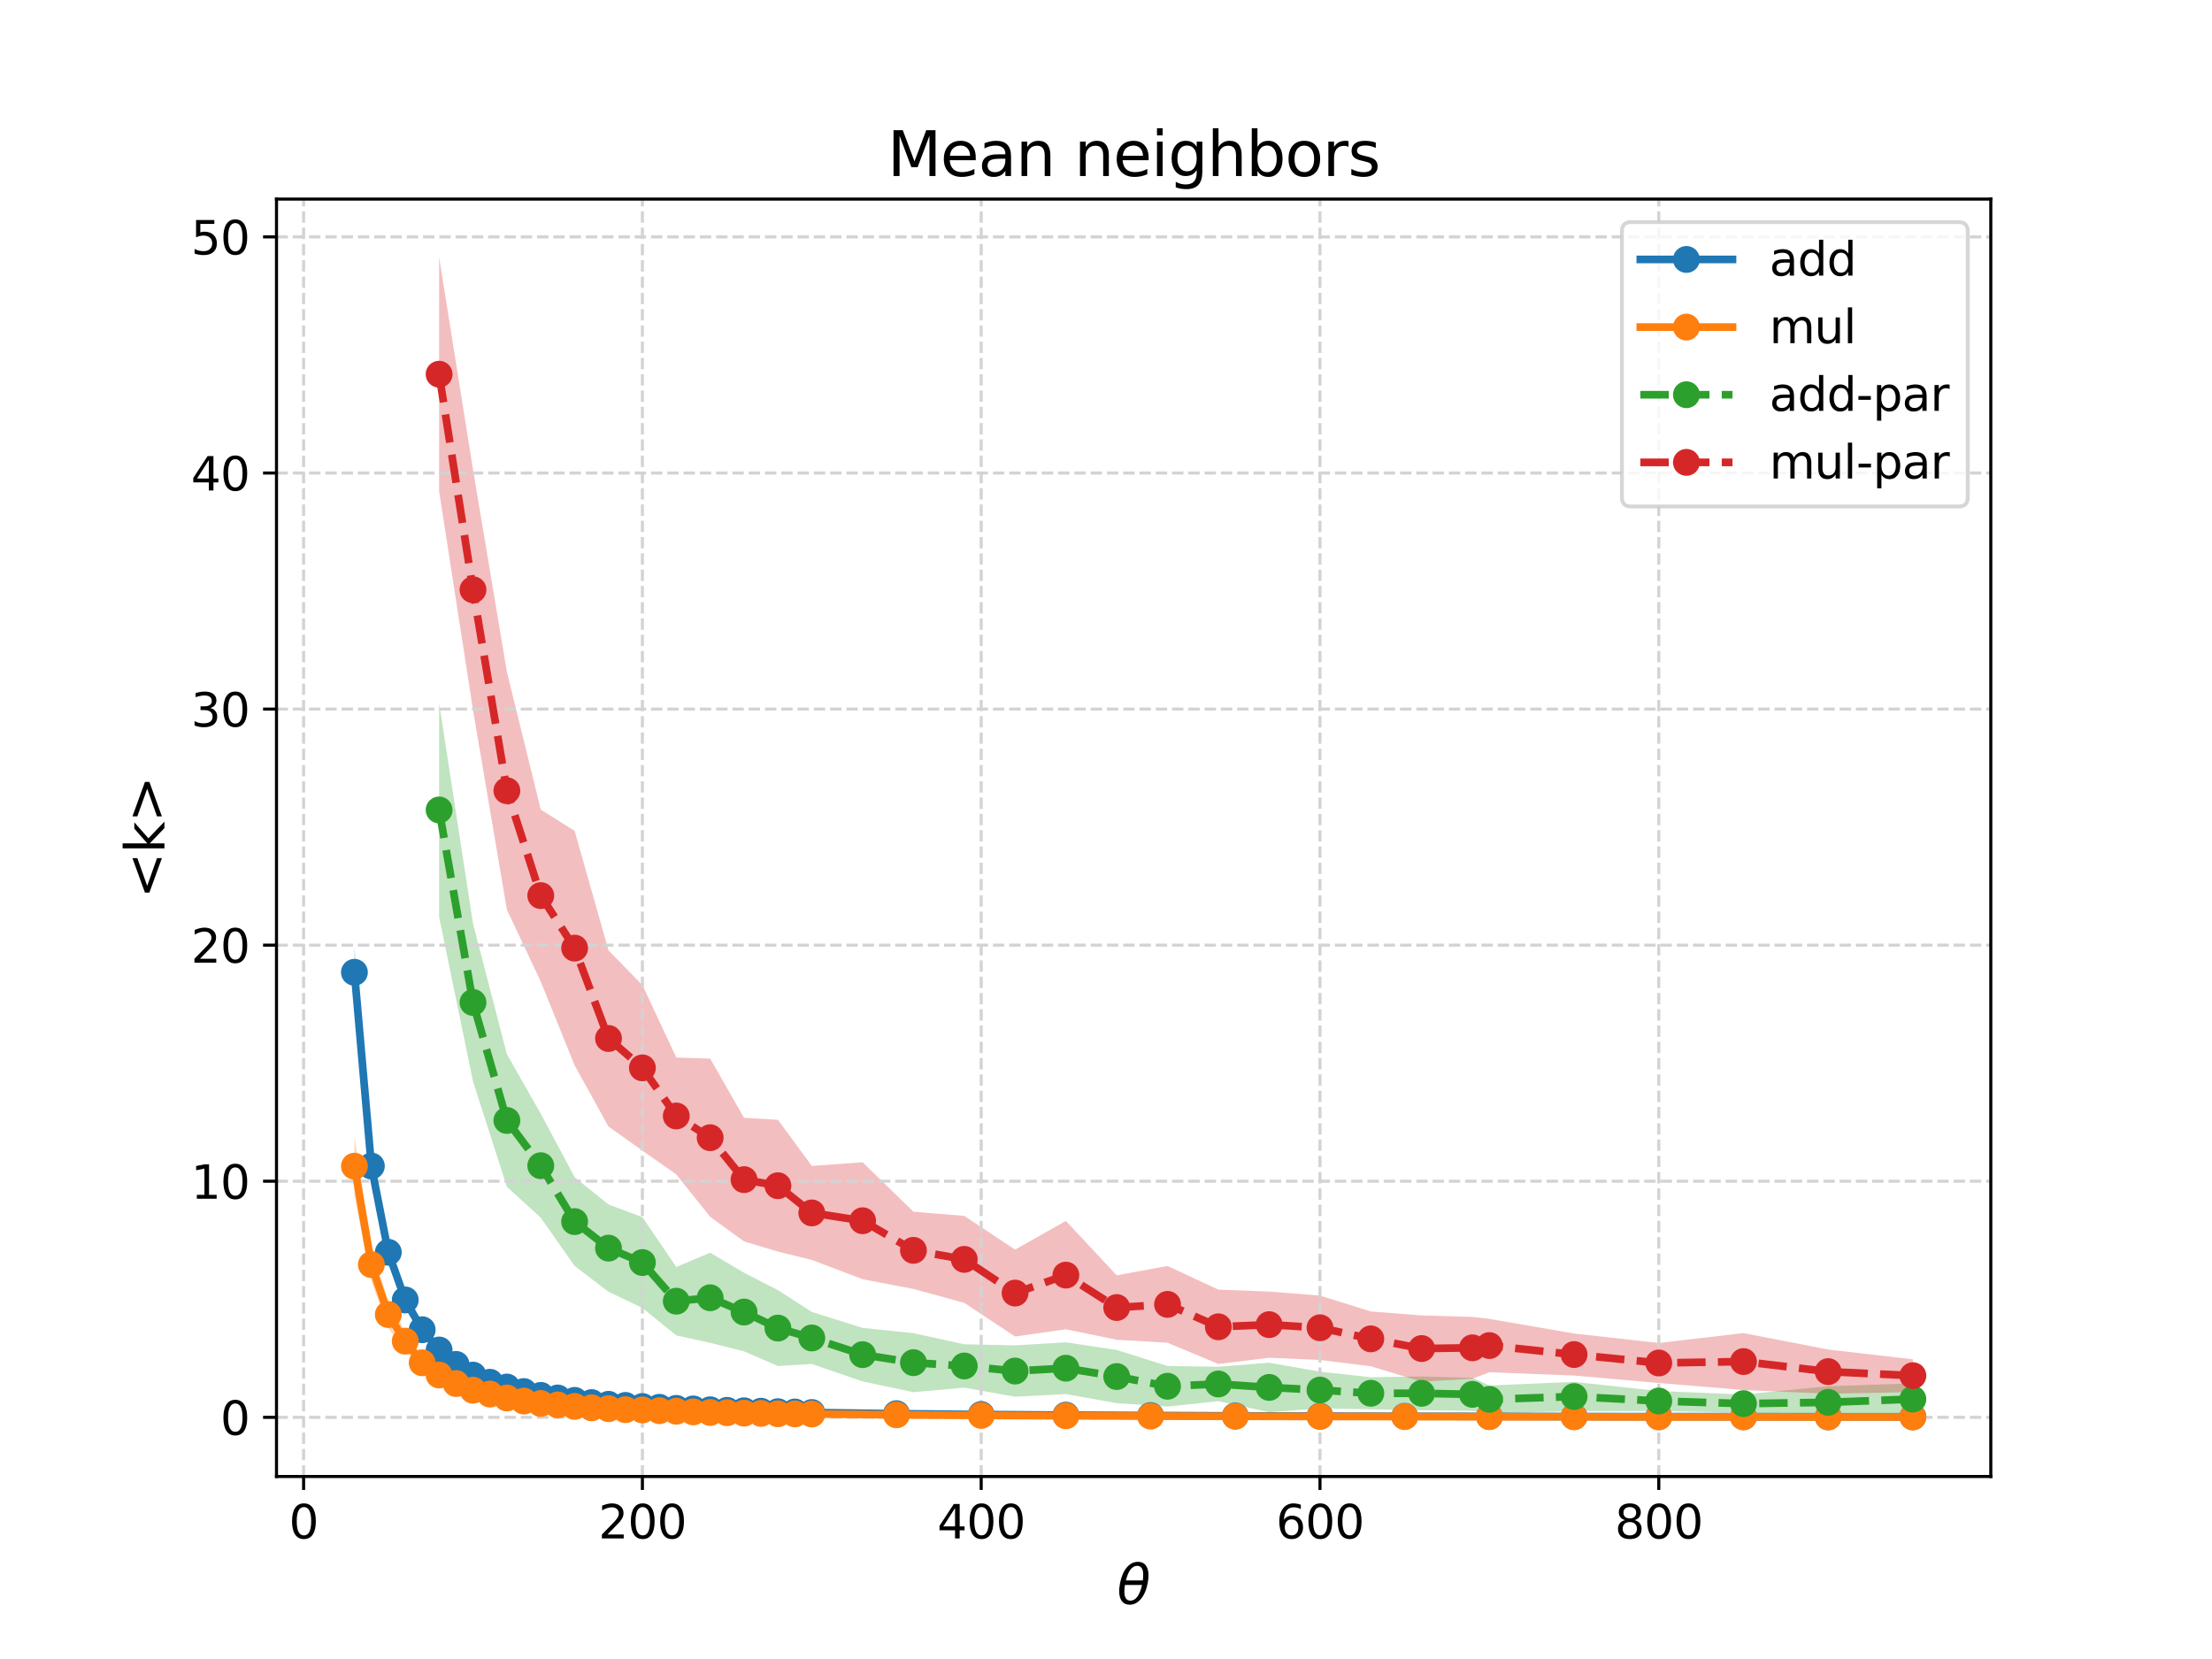 <?xml version="1.0" encoding="utf-8" standalone="no"?>
<!DOCTYPE svg PUBLIC "-//W3C//DTD SVG 1.1//EN"
  "http://www.w3.org/Graphics/SVG/1.1/DTD/svg11.dtd">
<svg xmlns:xlink="http://www.w3.org/1999/xlink" width="576pt" height="432pt" viewBox="0 0 576 432" xmlns="http://www.w3.org/2000/svg" version="1.1">
 <defs>
  <style type="text/css">*{stroke-linejoin: round; stroke-linecap: butt}</style>
 </defs>
 <g id="figure_1">
  <g id="patch_1">
   <path d="M 0 432 
L 576 432 
L 576 0 
L 0 0 
z
" style="fill: #ffffff"/>
  </g>
  <g id="axes_1">
   <g id="patch_2">
    <path d="M 72 384.48 
L 518.4 384.48 
L 518.4 51.84 
L 72 51.84 
z
" style="fill: #ffffff"/>
   </g>
   <g id="PolyCollection_1">
    <path d="M 92.291 246.402 
L 92.291 259.97 
L 96.702 307.502 
L 101.113 328.991 
L 105.524 340.895 
L 109.935 347.813 
L 114.346 352.668 
L 118.757 355.969 
L 123.168 358.869 
L 127.579 360.515 
L 131.991 361.815 
L 136.402 362.882 
L 140.813 363.718 
L 145.224 364.421 
L 149.635 365.044 
L 154.046 365.484 
L 158.457 365.958 
L 162.868 366.248 
L 167.279 366.487 
L 171.69 366.666 
L 176.101 366.928 
L 180.512 367.14 
L 184.923 367.314 
L 189.334 367.476 
L 193.745 367.515 
L 198.157 367.637 
L 202.568 367.763 
L 206.979 367.803 
L 211.39 367.938 
L 233.445 368.231 
L 255.5 368.413 
L 277.556 368.58 
L 299.611 368.698 
L 321.666 368.768 
L 343.722 368.816 
L 365.777 368.862 
L 387.832 368.876 
L 409.888 368.923 
L 431.943 368.937 
L 453.998 368.952 
L 476.054 368.972 
L 498.109 368.978 
L 498.109 368.88 
L 498.109 368.88 
L 476.054 368.881 
L 453.998 368.842 
L 431.943 368.834 
L 409.888 368.825 
L 387.832 368.773 
L 365.777 368.741 
L 343.722 368.706 
L 321.666 368.623 
L 299.611 368.502 
L 277.556 368.4 
L 255.5 368.274 
L 233.445 368.015 
L 211.39 367.689 
L 206.979 367.556 
L 202.568 367.438 
L 198.157 367.32 
L 193.745 367.21 
L 189.334 367.031 
L 184.923 366.898 
L 180.512 366.625 
L 176.101 366.549 
L 171.69 366.253 
L 167.279 366.026 
L 162.868 365.689 
L 158.457 365.389 
L 154.046 364.976 
L 149.635 364.265 
L 145.224 363.64 
L 140.813 362.994 
L 136.402 361.83 
L 131.991 360.546 
L 127.579 359.362 
L 123.168 357.277 
L 118.757 354.595 
L 114.346 350.397 
L 109.935 344.711 
L 105.524 336.116 
L 101.113 323.201 
L 96.702 299.765 
L 92.291 246.402 
z
" clip-path="url(#p860c7f85c0)" style="fill: #1f77b4; fill-opacity: 0.3"/>
   </g>
   <g id="PolyCollection_2">
    <path d="M 92.291 295.844 
L 92.291 311.501 
L 96.702 333.689 
L 101.113 345.864 
L 105.524 351.665 
L 109.935 356.317 
L 114.346 359.106 
L 118.757 361.437 
L 123.168 362.919 
L 127.579 363.762 
L 131.991 364.732 
L 136.402 365.426 
L 140.813 365.961 
L 145.224 366.238 
L 149.635 366.714 
L 154.046 367.019 
L 158.457 367.162 
L 162.868 367.367 
L 167.279 367.492 
L 171.69 367.575 
L 176.101 367.756 
L 180.512 367.873 
L 184.923 368.02 
L 189.334 368.113 
L 193.745 368.177 
L 198.157 368.21 
L 202.568 368.315 
L 206.979 368.339 
L 211.39 368.344 
L 233.445 368.545 
L 255.5 368.67 
L 277.556 368.772 
L 299.611 368.823 
L 321.666 368.87 
L 343.722 368.901 
L 365.777 368.934 
L 387.832 368.953 
L 409.888 368.96 
L 431.943 368.998 
L 453.998 368.993 
L 476.054 369.004 
L 498.109 369.016 
L 498.109 368.934 
L 498.109 368.934 
L 476.054 368.957 
L 453.998 368.928 
L 431.943 368.937 
L 409.888 368.885 
L 387.832 368.858 
L 365.777 368.809 
L 343.722 368.79 
L 321.666 368.734 
L 299.611 368.688 
L 277.556 368.562 
L 255.5 368.482 
L 233.445 368.291 
L 211.39 368.048 
L 206.979 368.009 
L 202.568 367.972 
L 198.157 367.876 
L 193.745 367.78 
L 189.334 367.619 
L 184.923 367.597 
L 180.512 367.432 
L 176.101 367.204 
L 171.69 367.106 
L 167.279 366.801 
L 162.868 366.784 
L 158.457 366.466 
L 154.046 366.158 
L 149.635 365.729 
L 145.224 365.432 
L 140.813 364.975 
L 136.402 364.255 
L 131.991 363.332 
L 127.579 362.271 
L 123.168 361.09 
L 118.757 359.101 
L 114.346 356.995 
L 109.935 353.42 
L 105.524 346.807 
L 101.113 338.748 
L 96.702 324.914 
L 92.291 295.844 
z
" clip-path="url(#p860c7f85c0)" style="fill: #ff7f0e; fill-opacity: 0.3"/>
   </g>
   <g id="PolyCollection_3">
    <path d="M 114.346 183.08 
L 114.346 238.746 
L 123.168 281.603 
L 131.991 309.029 
L 140.813 317.085 
L 149.635 329.653 
L 158.457 336.378 
L 167.279 340.587 
L 176.101 347.743 
L 184.923 349.673 
L 193.745 351.889 
L 202.568 355.707 
L 211.39 355.171 
L 224.623 359.719 
L 237.856 362.518 
L 251.089 361.342 
L 264.323 363.699 
L 277.556 363.014 
L 290.789 365.379 
L 304.022 366.256 
L 317.255 364.869 
L 330.489 367.716 
L 343.722 366.756 
L 356.955 366.978 
L 370.188 367.209 
L 383.421 367.385 
L 387.832 368.013 
L 409.888 367.469 
L 431.943 367.421 
L 453.998 367.869 
L 476.054 369.36 
L 498.109 368.418 
L 498.109 360.23 
L 498.109 360.23 
L 476.054 360.965 
L 453.998 363.134 
L 431.943 362.221 
L 409.888 359.842 
L 387.832 360.772 
L 383.421 358.791 
L 370.188 358.424 
L 356.955 358.628 
L 343.722 357.177 
L 330.489 354.848 
L 317.255 355.901 
L 304.022 355.701 
L 290.789 351.527 
L 277.556 349.539 
L 264.323 350.338 
L 251.089 350.053 
L 237.856 347.154 
L 224.623 345.784 
L 211.39 341.634 
L 202.568 335.956 
L 193.745 331.419 
L 184.923 326.204 
L 176.101 329.911 
L 167.279 316.946 
L 158.457 313.644 
L 149.635 306.557 
L 140.813 290.006 
L 131.991 274.509 
L 123.168 240.479 
L 114.346 183.08 
z
" clip-path="url(#p860c7f85c0)" style="fill: #2ca02c; fill-opacity: 0.3"/>
   </g>
   <g id="PolyCollection_4">
    <path d="M 114.346 66.96 
L 114.346 127.938 
L 123.168 184.872 
L 131.991 236.856 
L 140.813 255.613 
L 149.635 277.433 
L 158.457 293.357 
L 167.279 299.617 
L 176.101 305.817 
L 184.923 316.851 
L 193.745 323.259 
L 202.568 325.914 
L 211.39 328.082 
L 224.623 333.102 
L 237.856 335.644 
L 251.089 339.256 
L 264.323 348.027 
L 277.556 346.142 
L 290.789 348.865 
L 304.022 349.653 
L 317.255 355.178 
L 330.489 353.559 
L 343.722 354.128 
L 356.955 355.774 
L 370.188 359.781 
L 383.421 359.019 
L 387.832 357.332 
L 409.888 358.194 
L 431.943 360.13 
L 453.998 361.961 
L 476.054 362.924 
L 498.109 362.482 
L 498.109 353.963 
L 498.109 353.963 
L 476.054 351.411 
L 453.998 347.133 
L 431.943 349.708 
L 409.888 347.244 
L 387.832 343.433 
L 383.421 342.918 
L 370.188 342.537 
L 356.955 341.498 
L 343.722 337.37 
L 330.489 336.312 
L 317.255 335.817 
L 304.022 329.655 
L 290.789 332.095 
L 277.556 317.928 
L 264.323 325.394 
L 251.089 316.619 
L 237.856 315.526 
L 224.623 302.657 
L 211.39 303.6 
L 202.568 291.597 
L 193.745 291.08 
L 184.923 275.657 
L 176.101 275.374 
L 167.279 256.522 
L 158.457 247.482 
L 149.635 216.351 
L 140.813 210.818 
L 131.991 174.937 
L 123.168 122.268 
L 114.346 66.96 
z
" clip-path="url(#p860c7f85c0)" style="fill: #d62728; fill-opacity: 0.3"/>
   </g>
   <g id="matplotlib.axis_1">
    <g id="xtick_1">
     <g id="line2d_1">
      <path d="M 79.058 384.48 
L 79.058 51.84 
" clip-path="url(#p860c7f85c0)" style="fill: none; stroke-dasharray: 2.96,1.28; stroke-dashoffset: 0; stroke: #d3d3d3; stroke-width: 0.8"/>
     </g>
     <g id="line2d_2">
      <defs>
       <path id="mac81811f03" d="M 0 0 
L 0 3.5 
" style="stroke: #000000; stroke-width: 0.8"/>
      </defs>
      <g>
       <use xlink:href="#mac81811f03" x="79.058" y="384.48" style="stroke: #000000; stroke-width: 0.8"/>
      </g>
     </g>
     <g id="text_1">
      <!-- 0 -->
      <g transform="translate(75.24 400.598) scale(0.12 -0.12)">
       <defs>
        <path id="DejaVuSans-30" d="M 2034 4250 
Q 1547 4250 1301 3770 
Q 1056 3291 1056 2328 
Q 1056 1369 1301 889 
Q 1547 409 2034 409 
Q 2525 409 2770 889 
Q 3016 1369 3016 2328 
Q 3016 3291 2770 3770 
Q 2525 4250 2034 4250 
z
M 2034 4750 
Q 2819 4750 3233 4129 
Q 3647 3509 3647 2328 
Q 3647 1150 3233 529 
Q 2819 -91 2034 -91 
Q 1250 -91 836 529 
Q 422 1150 422 2328 
Q 422 3509 836 4129 
Q 1250 4750 2034 4750 
z
" transform="scale(0.016)"/>
       </defs>
       <use xlink:href="#DejaVuSans-30"/>
      </g>
     </g>
    </g>
    <g id="xtick_2">
     <g id="line2d_3">
      <path d="M 167.279 384.48 
L 167.279 51.84 
" clip-path="url(#p860c7f85c0)" style="fill: none; stroke-dasharray: 2.96,1.28; stroke-dashoffset: 0; stroke: #d3d3d3; stroke-width: 0.8"/>
     </g>
     <g id="line2d_4">
      <g>
       <use xlink:href="#mac81811f03" x="167.279" y="384.48" style="stroke: #000000; stroke-width: 0.8"/>
      </g>
     </g>
     <g id="text_2">
      <!-- 200 -->
      <g transform="translate(155.827 400.598) scale(0.12 -0.12)">
       <defs>
        <path id="DejaVuSans-32" d="M 1228 531 
L 3431 531 
L 3431 0 
L 469 0 
L 469 531 
Q 828 903 1448 1529 
Q 2069 2156 2228 2338 
Q 2531 2678 2651 2914 
Q 2772 3150 2772 3378 
Q 2772 3750 2511 3984 
Q 2250 4219 1831 4219 
Q 1534 4219 1204 4116 
Q 875 4013 500 3803 
L 500 4441 
Q 881 4594 1212 4672 
Q 1544 4750 1819 4750 
Q 2544 4750 2975 4387 
Q 3406 4025 3406 3419 
Q 3406 3131 3298 2873 
Q 3191 2616 2906 2266 
Q 2828 2175 2409 1742 
Q 1991 1309 1228 531 
z
" transform="scale(0.016)"/>
       </defs>
       <use xlink:href="#DejaVuSans-32"/>
       <use xlink:href="#DejaVuSans-30" x="63.623"/>
       <use xlink:href="#DejaVuSans-30" x="127.246"/>
      </g>
     </g>
    </g>
    <g id="xtick_3">
     <g id="line2d_5">
      <path d="M 255.5 384.48 
L 255.5 51.84 
" clip-path="url(#p860c7f85c0)" style="fill: none; stroke-dasharray: 2.96,1.28; stroke-dashoffset: 0; stroke: #d3d3d3; stroke-width: 0.8"/>
     </g>
     <g id="line2d_6">
      <g>
       <use xlink:href="#mac81811f03" x="255.5" y="384.48" style="stroke: #000000; stroke-width: 0.8"/>
      </g>
     </g>
     <g id="text_3">
      <!-- 400 -->
      <g transform="translate(244.048 400.598) scale(0.12 -0.12)">
       <defs>
        <path id="DejaVuSans-34" d="M 2419 4116 
L 825 1625 
L 2419 1625 
L 2419 4116 
z
M 2253 4666 
L 3047 4666 
L 3047 1625 
L 3713 1625 
L 3713 1100 
L 3047 1100 
L 3047 0 
L 2419 0 
L 2419 1100 
L 313 1100 
L 313 1709 
L 2253 4666 
z
" transform="scale(0.016)"/>
       </defs>
       <use xlink:href="#DejaVuSans-34"/>
       <use xlink:href="#DejaVuSans-30" x="63.623"/>
       <use xlink:href="#DejaVuSans-30" x="127.246"/>
      </g>
     </g>
    </g>
    <g id="xtick_4">
     <g id="line2d_7">
      <path d="M 343.722 384.48 
L 343.722 51.84 
" clip-path="url(#p860c7f85c0)" style="fill: none; stroke-dasharray: 2.96,1.28; stroke-dashoffset: 0; stroke: #d3d3d3; stroke-width: 0.8"/>
     </g>
     <g id="line2d_8">
      <g>
       <use xlink:href="#mac81811f03" x="343.722" y="384.48" style="stroke: #000000; stroke-width: 0.8"/>
      </g>
     </g>
     <g id="text_4">
      <!-- 600 -->
      <g transform="translate(332.269 400.598) scale(0.12 -0.12)">
       <defs>
        <path id="DejaVuSans-36" d="M 2113 2584 
Q 1688 2584 1439 2293 
Q 1191 2003 1191 1497 
Q 1191 994 1439 701 
Q 1688 409 2113 409 
Q 2538 409 2786 701 
Q 3034 994 3034 1497 
Q 3034 2003 2786 2293 
Q 2538 2584 2113 2584 
z
M 3366 4563 
L 3366 3988 
Q 3128 4100 2886 4159 
Q 2644 4219 2406 4219 
Q 1781 4219 1451 3797 
Q 1122 3375 1075 2522 
Q 1259 2794 1537 2939 
Q 1816 3084 2150 3084 
Q 2853 3084 3261 2657 
Q 3669 2231 3669 1497 
Q 3669 778 3244 343 
Q 2819 -91 2113 -91 
Q 1303 -91 875 529 
Q 447 1150 447 2328 
Q 447 3434 972 4092 
Q 1497 4750 2381 4750 
Q 2619 4750 2861 4703 
Q 3103 4656 3366 4563 
z
" transform="scale(0.016)"/>
       </defs>
       <use xlink:href="#DejaVuSans-36"/>
       <use xlink:href="#DejaVuSans-30" x="63.623"/>
       <use xlink:href="#DejaVuSans-30" x="127.246"/>
      </g>
     </g>
    </g>
    <g id="xtick_5">
     <g id="line2d_9">
      <path d="M 431.943 384.48 
L 431.943 51.84 
" clip-path="url(#p860c7f85c0)" style="fill: none; stroke-dasharray: 2.96,1.28; stroke-dashoffset: 0; stroke: #d3d3d3; stroke-width: 0.8"/>
     </g>
     <g id="line2d_10">
      <g>
       <use xlink:href="#mac81811f03" x="431.943" y="384.48" style="stroke: #000000; stroke-width: 0.8"/>
      </g>
     </g>
     <g id="text_5">
      <!-- 800 -->
      <g transform="translate(420.491 400.598) scale(0.12 -0.12)">
       <defs>
        <path id="DejaVuSans-38" d="M 2034 2216 
Q 1584 2216 1326 1975 
Q 1069 1734 1069 1313 
Q 1069 891 1326 650 
Q 1584 409 2034 409 
Q 2484 409 2743 651 
Q 3003 894 3003 1313 
Q 3003 1734 2745 1975 
Q 2488 2216 2034 2216 
z
M 1403 2484 
Q 997 2584 770 2862 
Q 544 3141 544 3541 
Q 544 4100 942 4425 
Q 1341 4750 2034 4750 
Q 2731 4750 3128 4425 
Q 3525 4100 3525 3541 
Q 3525 3141 3298 2862 
Q 3072 2584 2669 2484 
Q 3125 2378 3379 2068 
Q 3634 1759 3634 1313 
Q 3634 634 3220 271 
Q 2806 -91 2034 -91 
Q 1263 -91 848 271 
Q 434 634 434 1313 
Q 434 1759 690 2068 
Q 947 2378 1403 2484 
z
M 1172 3481 
Q 1172 3119 1398 2916 
Q 1625 2713 2034 2713 
Q 2441 2713 2670 2916 
Q 2900 3119 2900 3481 
Q 2900 3844 2670 4047 
Q 2441 4250 2034 4250 
Q 1625 4250 1398 4047 
Q 1172 3844 1172 3481 
z
" transform="scale(0.016)"/>
       </defs>
       <use xlink:href="#DejaVuSans-38"/>
       <use xlink:href="#DejaVuSans-30" x="63.623"/>
       <use xlink:href="#DejaVuSans-30" x="127.246"/>
      </g>
     </g>
    </g>
    <g id="text_6">
     <!-- $\theta$ -->
     <g transform="translate(290.86 417.732) scale(0.14 -0.14)">
      <defs>
       <path id="DejaVuSans-Oblique-3b8" d="M 2913 2219 
L 925 2219 
Q 791 1284 928 888 
Q 1100 400 1566 400 
Q 2034 400 2391 891 
Q 2703 1322 2913 2219 
z
M 3009 2750 
Q 3094 3638 2984 3950 
Q 2813 4444 2353 4444 
Q 1875 4444 1525 3956 
Q 1250 3563 1034 2750 
L 3009 2750 
z
M 2444 4913 
Q 3194 4913 3494 4250 
Q 3794 3591 3566 2422 
Q 3341 1256 2781 594 
Q 2225 -72 1475 -72 
Q 722 -72 425 594 
Q 128 1256 353 2422 
Q 581 3591 1134 4250 
Q 1691 4913 2444 4913 
z
" transform="scale(0.016)"/>
      </defs>
      <use xlink:href="#DejaVuSans-Oblique-3b8" transform="translate(0 0.234)"/>
     </g>
    </g>
   </g>
   <g id="matplotlib.axis_2">
    <g id="ytick_1">
     <g id="line2d_11">
      <path d="M 72 369.067 
L 518.4 369.067 
" clip-path="url(#p860c7f85c0)" style="fill: none; stroke-dasharray: 2.96,1.28; stroke-dashoffset: 0; stroke: #d3d3d3; stroke-width: 0.8"/>
     </g>
     <g id="line2d_12">
      <defs>
       <path id="m3d0bc20ac1" d="M 0 0 
L -3.5 0 
" style="stroke: #000000; stroke-width: 0.8"/>
      </defs>
      <g>
       <use xlink:href="#m3d0bc20ac1" x="72" y="369.067" style="stroke: #000000; stroke-width: 0.8"/>
      </g>
     </g>
     <g id="text_7">
      <!-- 0 -->
      <g transform="translate(57.365 373.626) scale(0.12 -0.12)">
       <use xlink:href="#DejaVuSans-30"/>
      </g>
     </g>
    </g>
    <g id="ytick_2">
     <g id="line2d_13">
      <path d="M 72 307.591 
L 518.4 307.591 
" clip-path="url(#p860c7f85c0)" style="fill: none; stroke-dasharray: 2.96,1.28; stroke-dashoffset: 0; stroke: #d3d3d3; stroke-width: 0.8"/>
     </g>
     <g id="line2d_14">
      <g>
       <use xlink:href="#m3d0bc20ac1" x="72" y="307.591" style="stroke: #000000; stroke-width: 0.8"/>
      </g>
     </g>
     <g id="text_8">
      <!-- 10 -->
      <g transform="translate(49.73 312.151) scale(0.12 -0.12)">
       <defs>
        <path id="DejaVuSans-31" d="M 794 531 
L 1825 531 
L 1825 4091 
L 703 3866 
L 703 4441 
L 1819 4666 
L 2450 4666 
L 2450 531 
L 3481 531 
L 3481 0 
L 794 0 
L 794 531 
z
" transform="scale(0.016)"/>
       </defs>
       <use xlink:href="#DejaVuSans-31"/>
       <use xlink:href="#DejaVuSans-30" x="63.623"/>
      </g>
     </g>
    </g>
    <g id="ytick_3">
     <g id="line2d_15">
      <path d="M 72 246.116 
L 518.4 246.116 
" clip-path="url(#p860c7f85c0)" style="fill: none; stroke-dasharray: 2.96,1.28; stroke-dashoffset: 0; stroke: #d3d3d3; stroke-width: 0.8"/>
     </g>
     <g id="line2d_16">
      <g>
       <use xlink:href="#m3d0bc20ac1" x="72" y="246.116" style="stroke: #000000; stroke-width: 0.8"/>
      </g>
     </g>
     <g id="text_9">
      <!-- 20 -->
      <g transform="translate(49.73 250.675) scale(0.12 -0.12)">
       <use xlink:href="#DejaVuSans-32"/>
       <use xlink:href="#DejaVuSans-30" x="63.623"/>
      </g>
     </g>
    </g>
    <g id="ytick_4">
     <g id="line2d_17">
      <path d="M 72 184.641 
L 518.4 184.641 
" clip-path="url(#p860c7f85c0)" style="fill: none; stroke-dasharray: 2.96,1.28; stroke-dashoffset: 0; stroke: #d3d3d3; stroke-width: 0.8"/>
     </g>
     <g id="line2d_18">
      <g>
       <use xlink:href="#m3d0bc20ac1" x="72" y="184.641" style="stroke: #000000; stroke-width: 0.8"/>
      </g>
     </g>
     <g id="text_10">
      <!-- 30 -->
      <g transform="translate(49.73 189.2) scale(0.12 -0.12)">
       <defs>
        <path id="DejaVuSans-33" d="M 2597 2516 
Q 3050 2419 3304 2112 
Q 3559 1806 3559 1356 
Q 3559 666 3084 287 
Q 2609 -91 1734 -91 
Q 1441 -91 1130 -33 
Q 819 25 488 141 
L 488 750 
Q 750 597 1062 519 
Q 1375 441 1716 441 
Q 2309 441 2620 675 
Q 2931 909 2931 1356 
Q 2931 1769 2642 2001 
Q 2353 2234 1838 2234 
L 1294 2234 
L 1294 2753 
L 1863 2753 
Q 2328 2753 2575 2939 
Q 2822 3125 2822 3475 
Q 2822 3834 2567 4026 
Q 2313 4219 1838 4219 
Q 1578 4219 1281 4162 
Q 984 4106 628 3988 
L 628 4550 
Q 988 4650 1302 4700 
Q 1616 4750 1894 4750 
Q 2613 4750 3031 4423 
Q 3450 4097 3450 3541 
Q 3450 3153 3228 2886 
Q 3006 2619 2597 2516 
z
" transform="scale(0.016)"/>
       </defs>
       <use xlink:href="#DejaVuSans-33"/>
       <use xlink:href="#DejaVuSans-30" x="63.623"/>
      </g>
     </g>
    </g>
    <g id="ytick_5">
     <g id="line2d_19">
      <path d="M 72 123.166 
L 518.4 123.166 
" clip-path="url(#p860c7f85c0)" style="fill: none; stroke-dasharray: 2.96,1.28; stroke-dashoffset: 0; stroke: #d3d3d3; stroke-width: 0.8"/>
     </g>
     <g id="line2d_20">
      <g>
       <use xlink:href="#m3d0bc20ac1" x="72" y="123.166" style="stroke: #000000; stroke-width: 0.8"/>
      </g>
     </g>
     <g id="text_11">
      <!-- 40 -->
      <g transform="translate(49.73 127.725) scale(0.12 -0.12)">
       <use xlink:href="#DejaVuSans-34"/>
       <use xlink:href="#DejaVuSans-30" x="63.623"/>
      </g>
     </g>
    </g>
    <g id="ytick_6">
     <g id="line2d_21">
      <path d="M 72 61.691 
L 518.4 61.691 
" clip-path="url(#p860c7f85c0)" style="fill: none; stroke-dasharray: 2.96,1.28; stroke-dashoffset: 0; stroke: #d3d3d3; stroke-width: 0.8"/>
     </g>
     <g id="line2d_22">
      <g>
       <use xlink:href="#m3d0bc20ac1" x="72" y="61.691" style="stroke: #000000; stroke-width: 0.8"/>
      </g>
     </g>
     <g id="text_12">
      <!-- 50 -->
      <g transform="translate(49.73 66.25) scale(0.12 -0.12)">
       <defs>
        <path id="DejaVuSans-35" d="M 691 4666 
L 3169 4666 
L 3169 4134 
L 1269 4134 
L 1269 2991 
Q 1406 3038 1543 3061 
Q 1681 3084 1819 3084 
Q 2600 3084 3056 2656 
Q 3513 2228 3513 1497 
Q 3513 744 3044 326 
Q 2575 -91 1722 -91 
Q 1428 -91 1123 -41 
Q 819 9 494 109 
L 494 744 
Q 775 591 1075 516 
Q 1375 441 1709 441 
Q 2250 441 2565 725 
Q 2881 1009 2881 1497 
Q 2881 1984 2565 2268 
Q 2250 2553 1709 2553 
Q 1456 2553 1204 2497 
Q 953 2441 691 2322 
L 691 4666 
z
" transform="scale(0.016)"/>
       </defs>
       <use xlink:href="#DejaVuSans-35"/>
       <use xlink:href="#DejaVuSans-30" x="63.623"/>
      </g>
     </g>
    </g>
    <g id="text_13">
     <!-- &lt;k&gt; -->
     <g transform="translate(42.818 233.945) rotate(-90) scale(0.14 -0.14)">
      <defs>
       <path id="DejaVuSans-3c" d="M 4684 3150 
L 1459 2003 
L 4684 863 
L 4684 294 
L 678 1747 
L 678 2266 
L 4684 3719 
L 4684 3150 
z
" transform="scale(0.016)"/>
       <path id="DejaVuSans-6b" d="M 581 4863 
L 1159 4863 
L 1159 1991 
L 2875 3500 
L 3609 3500 
L 1753 1863 
L 3688 0 
L 2938 0 
L 1159 1709 
L 1159 0 
L 581 0 
L 581 4863 
z
" transform="scale(0.016)"/>
       <path id="DejaVuSans-3e" d="M 678 3150 
L 678 3719 
L 4684 2266 
L 4684 1747 
L 678 294 
L 678 863 
L 3897 2003 
L 678 3150 
z
" transform="scale(0.016)"/>
      </defs>
      <use xlink:href="#DejaVuSans-3c"/>
      <use xlink:href="#DejaVuSans-6b" x="83.789"/>
      <use xlink:href="#DejaVuSans-3e" x="141.699"/>
     </g>
    </g>
   </g>
   <g id="line2d_23">
    <path d="M 92.291 253.186 
L 96.702 303.633 
L 101.113 326.096 
L 105.524 338.505 
L 109.935 346.262 
L 114.346 351.532 
L 118.757 355.282 
L 123.168 358.073 
L 127.579 359.938 
L 131.991 361.18 
L 136.402 362.356 
L 140.813 363.356 
L 145.224 364.031 
L 149.635 364.655 
L 154.046 365.23 
L 158.457 365.673 
L 162.868 365.968 
L 167.279 366.256 
L 171.69 366.459 
L 176.101 366.738 
L 180.512 366.883 
L 184.923 367.106 
L 189.334 367.253 
L 193.745 367.363 
L 198.157 367.478 
L 202.568 367.601 
L 206.979 367.679 
L 211.39 367.814 
L 233.445 368.123 
L 255.5 368.343 
L 277.556 368.49 
L 299.611 368.6 
L 321.666 368.696 
L 343.722 368.761 
L 365.777 368.801 
L 387.832 368.824 
L 409.888 368.874 
L 431.943 368.885 
L 453.998 368.897 
L 476.054 368.927 
L 498.109 368.929 
" clip-path="url(#p860c7f85c0)" style="fill: none; stroke: #1f77b4; stroke-width: 2; stroke-linecap: square"/>
    <defs>
     <path id="m570d60dd6c" d="M 0 3 
C 0.796 3 1.559 2.684 2.121 2.121 
C 2.684 1.559 3 0.796 3 0 
C 3 -0.796 2.684 -1.559 2.121 -2.121 
C 1.559 -2.684 0.796 -3 0 -3 
C -0.796 -3 -1.559 -2.684 -2.121 -2.121 
C -2.684 -1.559 -3 -0.796 -3 0 
C -3 0.796 -2.684 1.559 -2.121 2.121 
C -1.559 2.684 -0.796 3 0 3 
z
" style="stroke: #1f77b4"/>
    </defs>
    <g clip-path="url(#p860c7f85c0)">
     <use xlink:href="#m570d60dd6c" x="92.291" y="253.186" style="fill: #1f77b4; stroke: #1f77b4"/>
     <use xlink:href="#m570d60dd6c" x="96.702" y="303.633" style="fill: #1f77b4; stroke: #1f77b4"/>
     <use xlink:href="#m570d60dd6c" x="101.113" y="326.096" style="fill: #1f77b4; stroke: #1f77b4"/>
     <use xlink:href="#m570d60dd6c" x="105.524" y="338.505" style="fill: #1f77b4; stroke: #1f77b4"/>
     <use xlink:href="#m570d60dd6c" x="109.935" y="346.262" style="fill: #1f77b4; stroke: #1f77b4"/>
     <use xlink:href="#m570d60dd6c" x="114.346" y="351.532" style="fill: #1f77b4; stroke: #1f77b4"/>
     <use xlink:href="#m570d60dd6c" x="118.757" y="355.282" style="fill: #1f77b4; stroke: #1f77b4"/>
     <use xlink:href="#m570d60dd6c" x="123.168" y="358.073" style="fill: #1f77b4; stroke: #1f77b4"/>
     <use xlink:href="#m570d60dd6c" x="127.579" y="359.938" style="fill: #1f77b4; stroke: #1f77b4"/>
     <use xlink:href="#m570d60dd6c" x="131.991" y="361.18" style="fill: #1f77b4; stroke: #1f77b4"/>
     <use xlink:href="#m570d60dd6c" x="136.402" y="362.356" style="fill: #1f77b4; stroke: #1f77b4"/>
     <use xlink:href="#m570d60dd6c" x="140.813" y="363.356" style="fill: #1f77b4; stroke: #1f77b4"/>
     <use xlink:href="#m570d60dd6c" x="145.224" y="364.031" style="fill: #1f77b4; stroke: #1f77b4"/>
     <use xlink:href="#m570d60dd6c" x="149.635" y="364.655" style="fill: #1f77b4; stroke: #1f77b4"/>
     <use xlink:href="#m570d60dd6c" x="154.046" y="365.23" style="fill: #1f77b4; stroke: #1f77b4"/>
     <use xlink:href="#m570d60dd6c" x="158.457" y="365.673" style="fill: #1f77b4; stroke: #1f77b4"/>
     <use xlink:href="#m570d60dd6c" x="162.868" y="365.968" style="fill: #1f77b4; stroke: #1f77b4"/>
     <use xlink:href="#m570d60dd6c" x="167.279" y="366.256" style="fill: #1f77b4; stroke: #1f77b4"/>
     <use xlink:href="#m570d60dd6c" x="171.69" y="366.459" style="fill: #1f77b4; stroke: #1f77b4"/>
     <use xlink:href="#m570d60dd6c" x="176.101" y="366.738" style="fill: #1f77b4; stroke: #1f77b4"/>
     <use xlink:href="#m570d60dd6c" x="180.512" y="366.883" style="fill: #1f77b4; stroke: #1f77b4"/>
     <use xlink:href="#m570d60dd6c" x="184.923" y="367.106" style="fill: #1f77b4; stroke: #1f77b4"/>
     <use xlink:href="#m570d60dd6c" x="189.334" y="367.253" style="fill: #1f77b4; stroke: #1f77b4"/>
     <use xlink:href="#m570d60dd6c" x="193.745" y="367.363" style="fill: #1f77b4; stroke: #1f77b4"/>
     <use xlink:href="#m570d60dd6c" x="198.157" y="367.478" style="fill: #1f77b4; stroke: #1f77b4"/>
     <use xlink:href="#m570d60dd6c" x="202.568" y="367.601" style="fill: #1f77b4; stroke: #1f77b4"/>
     <use xlink:href="#m570d60dd6c" x="206.979" y="367.679" style="fill: #1f77b4; stroke: #1f77b4"/>
     <use xlink:href="#m570d60dd6c" x="211.39" y="367.814" style="fill: #1f77b4; stroke: #1f77b4"/>
     <use xlink:href="#m570d60dd6c" x="233.445" y="368.123" style="fill: #1f77b4; stroke: #1f77b4"/>
     <use xlink:href="#m570d60dd6c" x="255.5" y="368.343" style="fill: #1f77b4; stroke: #1f77b4"/>
     <use xlink:href="#m570d60dd6c" x="277.556" y="368.49" style="fill: #1f77b4; stroke: #1f77b4"/>
     <use xlink:href="#m570d60dd6c" x="299.611" y="368.6" style="fill: #1f77b4; stroke: #1f77b4"/>
     <use xlink:href="#m570d60dd6c" x="321.666" y="368.696" style="fill: #1f77b4; stroke: #1f77b4"/>
     <use xlink:href="#m570d60dd6c" x="343.722" y="368.761" style="fill: #1f77b4; stroke: #1f77b4"/>
     <use xlink:href="#m570d60dd6c" x="365.777" y="368.801" style="fill: #1f77b4; stroke: #1f77b4"/>
     <use xlink:href="#m570d60dd6c" x="387.832" y="368.824" style="fill: #1f77b4; stroke: #1f77b4"/>
     <use xlink:href="#m570d60dd6c" x="409.888" y="368.874" style="fill: #1f77b4; stroke: #1f77b4"/>
     <use xlink:href="#m570d60dd6c" x="431.943" y="368.885" style="fill: #1f77b4; stroke: #1f77b4"/>
     <use xlink:href="#m570d60dd6c" x="453.998" y="368.897" style="fill: #1f77b4; stroke: #1f77b4"/>
     <use xlink:href="#m570d60dd6c" x="476.054" y="368.927" style="fill: #1f77b4; stroke: #1f77b4"/>
     <use xlink:href="#m570d60dd6c" x="498.109" y="368.929" style="fill: #1f77b4; stroke: #1f77b4"/>
    </g>
   </g>
   <g id="line2d_24">
    <path d="M 92.291 303.672 
L 96.702 329.301 
L 101.113 342.306 
L 105.524 349.236 
L 109.935 354.868 
L 114.346 358.051 
L 118.757 360.269 
L 123.168 362.004 
L 127.579 363.016 
L 131.991 364.032 
L 136.402 364.841 
L 140.813 365.468 
L 145.224 365.835 
L 149.635 366.221 
L 154.046 366.588 
L 158.457 366.814 
L 162.868 367.076 
L 167.279 367.147 
L 171.69 367.34 
L 176.101 367.48 
L 180.512 367.652 
L 184.923 367.809 
L 189.334 367.866 
L 193.745 367.978 
L 198.157 368.043 
L 202.568 368.143 
L 206.979 368.174 
L 211.39 368.196 
L 233.445 368.418 
L 255.5 368.576 
L 277.556 368.667 
L 299.611 368.755 
L 321.666 368.802 
L 343.722 368.846 
L 365.777 368.872 
L 387.832 368.906 
L 409.888 368.923 
L 431.943 368.968 
L 453.998 368.96 
L 476.054 368.981 
L 498.109 368.975 
" clip-path="url(#p860c7f85c0)" style="fill: none; stroke: #ff7f0e; stroke-width: 2; stroke-linecap: square"/>
    <defs>
     <path id="m306b8dd3f3" d="M 0 3 
C 0.796 3 1.559 2.684 2.121 2.121 
C 2.684 1.559 3 0.796 3 0 
C 3 -0.796 2.684 -1.559 2.121 -2.121 
C 1.559 -2.684 0.796 -3 0 -3 
C -0.796 -3 -1.559 -2.684 -2.121 -2.121 
C -2.684 -1.559 -3 -0.796 -3 0 
C -3 0.796 -2.684 1.559 -2.121 2.121 
C -1.559 2.684 -0.796 3 0 3 
z
" style="stroke: #ff7f0e"/>
    </defs>
    <g clip-path="url(#p860c7f85c0)">
     <use xlink:href="#m306b8dd3f3" x="92.291" y="303.672" style="fill: #ff7f0e; stroke: #ff7f0e"/>
     <use xlink:href="#m306b8dd3f3" x="96.702" y="329.301" style="fill: #ff7f0e; stroke: #ff7f0e"/>
     <use xlink:href="#m306b8dd3f3" x="101.113" y="342.306" style="fill: #ff7f0e; stroke: #ff7f0e"/>
     <use xlink:href="#m306b8dd3f3" x="105.524" y="349.236" style="fill: #ff7f0e; stroke: #ff7f0e"/>
     <use xlink:href="#m306b8dd3f3" x="109.935" y="354.868" style="fill: #ff7f0e; stroke: #ff7f0e"/>
     <use xlink:href="#m306b8dd3f3" x="114.346" y="358.051" style="fill: #ff7f0e; stroke: #ff7f0e"/>
     <use xlink:href="#m306b8dd3f3" x="118.757" y="360.269" style="fill: #ff7f0e; stroke: #ff7f0e"/>
     <use xlink:href="#m306b8dd3f3" x="123.168" y="362.004" style="fill: #ff7f0e; stroke: #ff7f0e"/>
     <use xlink:href="#m306b8dd3f3" x="127.579" y="363.016" style="fill: #ff7f0e; stroke: #ff7f0e"/>
     <use xlink:href="#m306b8dd3f3" x="131.991" y="364.032" style="fill: #ff7f0e; stroke: #ff7f0e"/>
     <use xlink:href="#m306b8dd3f3" x="136.402" y="364.841" style="fill: #ff7f0e; stroke: #ff7f0e"/>
     <use xlink:href="#m306b8dd3f3" x="140.813" y="365.468" style="fill: #ff7f0e; stroke: #ff7f0e"/>
     <use xlink:href="#m306b8dd3f3" x="145.224" y="365.835" style="fill: #ff7f0e; stroke: #ff7f0e"/>
     <use xlink:href="#m306b8dd3f3" x="149.635" y="366.221" style="fill: #ff7f0e; stroke: #ff7f0e"/>
     <use xlink:href="#m306b8dd3f3" x="154.046" y="366.588" style="fill: #ff7f0e; stroke: #ff7f0e"/>
     <use xlink:href="#m306b8dd3f3" x="158.457" y="366.814" style="fill: #ff7f0e; stroke: #ff7f0e"/>
     <use xlink:href="#m306b8dd3f3" x="162.868" y="367.076" style="fill: #ff7f0e; stroke: #ff7f0e"/>
     <use xlink:href="#m306b8dd3f3" x="167.279" y="367.147" style="fill: #ff7f0e; stroke: #ff7f0e"/>
     <use xlink:href="#m306b8dd3f3" x="171.69" y="367.34" style="fill: #ff7f0e; stroke: #ff7f0e"/>
     <use xlink:href="#m306b8dd3f3" x="176.101" y="367.48" style="fill: #ff7f0e; stroke: #ff7f0e"/>
     <use xlink:href="#m306b8dd3f3" x="180.512" y="367.652" style="fill: #ff7f0e; stroke: #ff7f0e"/>
     <use xlink:href="#m306b8dd3f3" x="184.923" y="367.809" style="fill: #ff7f0e; stroke: #ff7f0e"/>
     <use xlink:href="#m306b8dd3f3" x="189.334" y="367.866" style="fill: #ff7f0e; stroke: #ff7f0e"/>
     <use xlink:href="#m306b8dd3f3" x="193.745" y="367.978" style="fill: #ff7f0e; stroke: #ff7f0e"/>
     <use xlink:href="#m306b8dd3f3" x="198.157" y="368.043" style="fill: #ff7f0e; stroke: #ff7f0e"/>
     <use xlink:href="#m306b8dd3f3" x="202.568" y="368.143" style="fill: #ff7f0e; stroke: #ff7f0e"/>
     <use xlink:href="#m306b8dd3f3" x="206.979" y="368.174" style="fill: #ff7f0e; stroke: #ff7f0e"/>
     <use xlink:href="#m306b8dd3f3" x="211.39" y="368.196" style="fill: #ff7f0e; stroke: #ff7f0e"/>
     <use xlink:href="#m306b8dd3f3" x="233.445" y="368.418" style="fill: #ff7f0e; stroke: #ff7f0e"/>
     <use xlink:href="#m306b8dd3f3" x="255.5" y="368.576" style="fill: #ff7f0e; stroke: #ff7f0e"/>
     <use xlink:href="#m306b8dd3f3" x="277.556" y="368.667" style="fill: #ff7f0e; stroke: #ff7f0e"/>
     <use xlink:href="#m306b8dd3f3" x="299.611" y="368.755" style="fill: #ff7f0e; stroke: #ff7f0e"/>
     <use xlink:href="#m306b8dd3f3" x="321.666" y="368.802" style="fill: #ff7f0e; stroke: #ff7f0e"/>
     <use xlink:href="#m306b8dd3f3" x="343.722" y="368.846" style="fill: #ff7f0e; stroke: #ff7f0e"/>
     <use xlink:href="#m306b8dd3f3" x="365.777" y="368.872" style="fill: #ff7f0e; stroke: #ff7f0e"/>
     <use xlink:href="#m306b8dd3f3" x="387.832" y="368.906" style="fill: #ff7f0e; stroke: #ff7f0e"/>
     <use xlink:href="#m306b8dd3f3" x="409.888" y="368.923" style="fill: #ff7f0e; stroke: #ff7f0e"/>
     <use xlink:href="#m306b8dd3f3" x="431.943" y="368.968" style="fill: #ff7f0e; stroke: #ff7f0e"/>
     <use xlink:href="#m306b8dd3f3" x="453.998" y="368.96" style="fill: #ff7f0e; stroke: #ff7f0e"/>
     <use xlink:href="#m306b8dd3f3" x="476.054" y="368.981" style="fill: #ff7f0e; stroke: #ff7f0e"/>
     <use xlink:href="#m306b8dd3f3" x="498.109" y="368.975" style="fill: #ff7f0e; stroke: #ff7f0e"/>
    </g>
   </g>
   <g id="line2d_25">
    <path d="M 114.346 210.913 
L 123.168 261.041 
L 131.991 291.769 
L 140.813 303.546 
L 149.635 318.105 
L 158.457 325.011 
L 167.279 328.767 
L 176.101 338.827 
L 184.923 337.939 
L 193.745 341.654 
L 202.568 345.831 
L 211.39 348.403 
L 224.623 352.752 
L 237.856 354.836 
L 251.089 355.697 
L 264.323 357.018 
L 277.556 356.277 
L 290.789 358.453 
L 304.022 360.978 
L 317.255 360.385 
L 330.489 361.282 
L 343.722 361.967 
L 356.955 362.803 
L 370.188 362.817 
L 383.421 363.088 
L 387.832 364.392 
L 409.888 363.655 
L 431.943 364.821 
L 453.998 365.501 
L 476.054 365.163 
L 498.109 364.324 
" clip-path="url(#p860c7f85c0)" style="fill: none; stroke-dasharray: 7.4,3.2; stroke-dashoffset: 0; stroke: #2ca02c; stroke-width: 2"/>
    <defs>
     <path id="m0ae18eab13" d="M 0 3 
C 0.796 3 1.559 2.684 2.121 2.121 
C 2.684 1.559 3 0.796 3 0 
C 3 -0.796 2.684 -1.559 2.121 -2.121 
C 1.559 -2.684 0.796 -3 0 -3 
C -0.796 -3 -1.559 -2.684 -2.121 -2.121 
C -2.684 -1.559 -3 -0.796 -3 0 
C -3 0.796 -2.684 1.559 -2.121 2.121 
C -1.559 2.684 -0.796 3 0 3 
z
" style="stroke: #2ca02c"/>
    </defs>
    <g clip-path="url(#p860c7f85c0)">
     <use xlink:href="#m0ae18eab13" x="114.346" y="210.913" style="fill: #2ca02c; stroke: #2ca02c"/>
     <use xlink:href="#m0ae18eab13" x="123.168" y="261.041" style="fill: #2ca02c; stroke: #2ca02c"/>
     <use xlink:href="#m0ae18eab13" x="131.991" y="291.769" style="fill: #2ca02c; stroke: #2ca02c"/>
     <use xlink:href="#m0ae18eab13" x="140.813" y="303.546" style="fill: #2ca02c; stroke: #2ca02c"/>
     <use xlink:href="#m0ae18eab13" x="149.635" y="318.105" style="fill: #2ca02c; stroke: #2ca02c"/>
     <use xlink:href="#m0ae18eab13" x="158.457" y="325.011" style="fill: #2ca02c; stroke: #2ca02c"/>
     <use xlink:href="#m0ae18eab13" x="167.279" y="328.767" style="fill: #2ca02c; stroke: #2ca02c"/>
     <use xlink:href="#m0ae18eab13" x="176.101" y="338.827" style="fill: #2ca02c; stroke: #2ca02c"/>
     <use xlink:href="#m0ae18eab13" x="184.923" y="337.939" style="fill: #2ca02c; stroke: #2ca02c"/>
     <use xlink:href="#m0ae18eab13" x="193.745" y="341.654" style="fill: #2ca02c; stroke: #2ca02c"/>
     <use xlink:href="#m0ae18eab13" x="202.568" y="345.831" style="fill: #2ca02c; stroke: #2ca02c"/>
     <use xlink:href="#m0ae18eab13" x="211.39" y="348.403" style="fill: #2ca02c; stroke: #2ca02c"/>
     <use xlink:href="#m0ae18eab13" x="224.623" y="352.752" style="fill: #2ca02c; stroke: #2ca02c"/>
     <use xlink:href="#m0ae18eab13" x="237.856" y="354.836" style="fill: #2ca02c; stroke: #2ca02c"/>
     <use xlink:href="#m0ae18eab13" x="251.089" y="355.697" style="fill: #2ca02c; stroke: #2ca02c"/>
     <use xlink:href="#m0ae18eab13" x="264.323" y="357.018" style="fill: #2ca02c; stroke: #2ca02c"/>
     <use xlink:href="#m0ae18eab13" x="277.556" y="356.277" style="fill: #2ca02c; stroke: #2ca02c"/>
     <use xlink:href="#m0ae18eab13" x="290.789" y="358.453" style="fill: #2ca02c; stroke: #2ca02c"/>
     <use xlink:href="#m0ae18eab13" x="304.022" y="360.978" style="fill: #2ca02c; stroke: #2ca02c"/>
     <use xlink:href="#m0ae18eab13" x="317.255" y="360.385" style="fill: #2ca02c; stroke: #2ca02c"/>
     <use xlink:href="#m0ae18eab13" x="330.489" y="361.282" style="fill: #2ca02c; stroke: #2ca02c"/>
     <use xlink:href="#m0ae18eab13" x="343.722" y="361.967" style="fill: #2ca02c; stroke: #2ca02c"/>
     <use xlink:href="#m0ae18eab13" x="356.955" y="362.803" style="fill: #2ca02c; stroke: #2ca02c"/>
     <use xlink:href="#m0ae18eab13" x="370.188" y="362.817" style="fill: #2ca02c; stroke: #2ca02c"/>
     <use xlink:href="#m0ae18eab13" x="383.421" y="363.088" style="fill: #2ca02c; stroke: #2ca02c"/>
     <use xlink:href="#m0ae18eab13" x="387.832" y="364.392" style="fill: #2ca02c; stroke: #2ca02c"/>
     <use xlink:href="#m0ae18eab13" x="409.888" y="363.655" style="fill: #2ca02c; stroke: #2ca02c"/>
     <use xlink:href="#m0ae18eab13" x="431.943" y="364.821" style="fill: #2ca02c; stroke: #2ca02c"/>
     <use xlink:href="#m0ae18eab13" x="453.998" y="365.501" style="fill: #2ca02c; stroke: #2ca02c"/>
     <use xlink:href="#m0ae18eab13" x="476.054" y="365.163" style="fill: #2ca02c; stroke: #2ca02c"/>
     <use xlink:href="#m0ae18eab13" x="498.109" y="364.324" style="fill: #2ca02c; stroke: #2ca02c"/>
    </g>
   </g>
   <g id="line2d_26">
    <path d="M 114.346 97.449 
L 123.168 153.57 
L 131.991 205.896 
L 140.813 233.215 
L 149.635 246.892 
L 158.457 270.42 
L 167.279 278.07 
L 176.101 290.596 
L 184.923 296.254 
L 193.745 307.17 
L 202.568 308.756 
L 211.39 315.841 
L 224.623 317.879 
L 237.856 325.585 
L 251.089 327.937 
L 264.323 336.711 
L 277.556 332.035 
L 290.789 340.48 
L 304.022 339.654 
L 317.255 345.497 
L 330.489 344.936 
L 343.722 345.749 
L 356.955 348.636 
L 370.188 351.159 
L 383.421 350.968 
L 387.832 350.382 
L 409.888 352.719 
L 431.943 354.919 
L 453.998 354.547 
L 476.054 357.167 
L 498.109 358.222 
" clip-path="url(#p860c7f85c0)" style="fill: none; stroke-dasharray: 7.4,3.2; stroke-dashoffset: 0; stroke: #d62728; stroke-width: 2"/>
    <defs>
     <path id="mf04041b48d" d="M 0 3 
C 0.796 3 1.559 2.684 2.121 2.121 
C 2.684 1.559 3 0.796 3 0 
C 3 -0.796 2.684 -1.559 2.121 -2.121 
C 1.559 -2.684 0.796 -3 0 -3 
C -0.796 -3 -1.559 -2.684 -2.121 -2.121 
C -2.684 -1.559 -3 -0.796 -3 0 
C -3 0.796 -2.684 1.559 -2.121 2.121 
C -1.559 2.684 -0.796 3 0 3 
z
" style="stroke: #d62728"/>
    </defs>
    <g clip-path="url(#p860c7f85c0)">
     <use xlink:href="#mf04041b48d" x="114.346" y="97.449" style="fill: #d62728; stroke: #d62728"/>
     <use xlink:href="#mf04041b48d" x="123.168" y="153.57" style="fill: #d62728; stroke: #d62728"/>
     <use xlink:href="#mf04041b48d" x="131.991" y="205.896" style="fill: #d62728; stroke: #d62728"/>
     <use xlink:href="#mf04041b48d" x="140.813" y="233.215" style="fill: #d62728; stroke: #d62728"/>
     <use xlink:href="#mf04041b48d" x="149.635" y="246.892" style="fill: #d62728; stroke: #d62728"/>
     <use xlink:href="#mf04041b48d" x="158.457" y="270.42" style="fill: #d62728; stroke: #d62728"/>
     <use xlink:href="#mf04041b48d" x="167.279" y="278.07" style="fill: #d62728; stroke: #d62728"/>
     <use xlink:href="#mf04041b48d" x="176.101" y="290.596" style="fill: #d62728; stroke: #d62728"/>
     <use xlink:href="#mf04041b48d" x="184.923" y="296.254" style="fill: #d62728; stroke: #d62728"/>
     <use xlink:href="#mf04041b48d" x="193.745" y="307.17" style="fill: #d62728; stroke: #d62728"/>
     <use xlink:href="#mf04041b48d" x="202.568" y="308.756" style="fill: #d62728; stroke: #d62728"/>
     <use xlink:href="#mf04041b48d" x="211.39" y="315.841" style="fill: #d62728; stroke: #d62728"/>
     <use xlink:href="#mf04041b48d" x="224.623" y="317.879" style="fill: #d62728; stroke: #d62728"/>
     <use xlink:href="#mf04041b48d" x="237.856" y="325.585" style="fill: #d62728; stroke: #d62728"/>
     <use xlink:href="#mf04041b48d" x="251.089" y="327.937" style="fill: #d62728; stroke: #d62728"/>
     <use xlink:href="#mf04041b48d" x="264.323" y="336.711" style="fill: #d62728; stroke: #d62728"/>
     <use xlink:href="#mf04041b48d" x="277.556" y="332.035" style="fill: #d62728; stroke: #d62728"/>
     <use xlink:href="#mf04041b48d" x="290.789" y="340.48" style="fill: #d62728; stroke: #d62728"/>
     <use xlink:href="#mf04041b48d" x="304.022" y="339.654" style="fill: #d62728; stroke: #d62728"/>
     <use xlink:href="#mf04041b48d" x="317.255" y="345.497" style="fill: #d62728; stroke: #d62728"/>
     <use xlink:href="#mf04041b48d" x="330.489" y="344.936" style="fill: #d62728; stroke: #d62728"/>
     <use xlink:href="#mf04041b48d" x="343.722" y="345.749" style="fill: #d62728; stroke: #d62728"/>
     <use xlink:href="#mf04041b48d" x="356.955" y="348.636" style="fill: #d62728; stroke: #d62728"/>
     <use xlink:href="#mf04041b48d" x="370.188" y="351.159" style="fill: #d62728; stroke: #d62728"/>
     <use xlink:href="#mf04041b48d" x="383.421" y="350.968" style="fill: #d62728; stroke: #d62728"/>
     <use xlink:href="#mf04041b48d" x="387.832" y="350.382" style="fill: #d62728; stroke: #d62728"/>
     <use xlink:href="#mf04041b48d" x="409.888" y="352.719" style="fill: #d62728; stroke: #d62728"/>
     <use xlink:href="#mf04041b48d" x="431.943" y="354.919" style="fill: #d62728; stroke: #d62728"/>
     <use xlink:href="#mf04041b48d" x="453.998" y="354.547" style="fill: #d62728; stroke: #d62728"/>
     <use xlink:href="#mf04041b48d" x="476.054" y="357.167" style="fill: #d62728; stroke: #d62728"/>
     <use xlink:href="#mf04041b48d" x="498.109" y="358.222" style="fill: #d62728; stroke: #d62728"/>
    </g>
   </g>
   <g id="patch_3">
    <path d="M 72 384.48 
L 72 51.84 
" style="fill: none; stroke: #000000; stroke-width: 0.8; stroke-linejoin: miter; stroke-linecap: square"/>
   </g>
   <g id="patch_4">
    <path d="M 518.4 384.48 
L 518.4 51.84 
" style="fill: none; stroke: #000000; stroke-width: 0.8; stroke-linejoin: miter; stroke-linecap: square"/>
   </g>
   <g id="patch_5">
    <path d="M 72 384.48 
L 518.4 384.48 
" style="fill: none; stroke: #000000; stroke-width: 0.8; stroke-linejoin: miter; stroke-linecap: square"/>
   </g>
   <g id="patch_6">
    <path d="M 72 51.84 
L 518.4 51.84 
" style="fill: none; stroke: #000000; stroke-width: 0.8; stroke-linejoin: miter; stroke-linecap: square"/>
   </g>
   <g id="text_14">
    <!-- Mean neighbors -->
    <g transform="translate(231.066 45.84) scale(0.16 -0.16)">
     <defs>
      <path id="DejaVuSans-4d" d="M 628 4666 
L 1569 4666 
L 2759 1491 
L 3956 4666 
L 4897 4666 
L 4897 0 
L 4281 0 
L 4281 4097 
L 3078 897 
L 2444 897 
L 1241 4097 
L 1241 0 
L 628 0 
L 628 4666 
z
" transform="scale(0.016)"/>
      <path id="DejaVuSans-65" d="M 3597 1894 
L 3597 1613 
L 953 1613 
Q 991 1019 1311 708 
Q 1631 397 2203 397 
Q 2534 397 2845 478 
Q 3156 559 3463 722 
L 3463 178 
Q 3153 47 2828 -22 
Q 2503 -91 2169 -91 
Q 1331 -91 842 396 
Q 353 884 353 1716 
Q 353 2575 817 3079 
Q 1281 3584 2069 3584 
Q 2775 3584 3186 3129 
Q 3597 2675 3597 1894 
z
M 3022 2063 
Q 3016 2534 2758 2815 
Q 2500 3097 2075 3097 
Q 1594 3097 1305 2825 
Q 1016 2553 972 2059 
L 3022 2063 
z
" transform="scale(0.016)"/>
      <path id="DejaVuSans-61" d="M 2194 1759 
Q 1497 1759 1228 1600 
Q 959 1441 959 1056 
Q 959 750 1161 570 
Q 1363 391 1709 391 
Q 2188 391 2477 730 
Q 2766 1069 2766 1631 
L 2766 1759 
L 2194 1759 
z
M 3341 1997 
L 3341 0 
L 2766 0 
L 2766 531 
Q 2569 213 2275 61 
Q 1981 -91 1556 -91 
Q 1019 -91 701 211 
Q 384 513 384 1019 
Q 384 1609 779 1909 
Q 1175 2209 1959 2209 
L 2766 2209 
L 2766 2266 
Q 2766 2663 2505 2880 
Q 2244 3097 1772 3097 
Q 1472 3097 1187 3025 
Q 903 2953 641 2809 
L 641 3341 
Q 956 3463 1253 3523 
Q 1550 3584 1831 3584 
Q 2591 3584 2966 3190 
Q 3341 2797 3341 1997 
z
" transform="scale(0.016)"/>
      <path id="DejaVuSans-6e" d="M 3513 2113 
L 3513 0 
L 2938 0 
L 2938 2094 
Q 2938 2591 2744 2837 
Q 2550 3084 2163 3084 
Q 1697 3084 1428 2787 
Q 1159 2491 1159 1978 
L 1159 0 
L 581 0 
L 581 3500 
L 1159 3500 
L 1159 2956 
Q 1366 3272 1645 3428 
Q 1925 3584 2291 3584 
Q 2894 3584 3203 3211 
Q 3513 2838 3513 2113 
z
" transform="scale(0.016)"/>
      <path id="DejaVuSans-20" transform="scale(0.016)"/>
      <path id="DejaVuSans-69" d="M 603 3500 
L 1178 3500 
L 1178 0 
L 603 0 
L 603 3500 
z
M 603 4863 
L 1178 4863 
L 1178 4134 
L 603 4134 
L 603 4863 
z
" transform="scale(0.016)"/>
      <path id="DejaVuSans-67" d="M 2906 1791 
Q 2906 2416 2648 2759 
Q 2391 3103 1925 3103 
Q 1463 3103 1205 2759 
Q 947 2416 947 1791 
Q 947 1169 1205 825 
Q 1463 481 1925 481 
Q 2391 481 2648 825 
Q 2906 1169 2906 1791 
z
M 3481 434 
Q 3481 -459 3084 -895 
Q 2688 -1331 1869 -1331 
Q 1566 -1331 1297 -1286 
Q 1028 -1241 775 -1147 
L 775 -588 
Q 1028 -725 1275 -790 
Q 1522 -856 1778 -856 
Q 2344 -856 2625 -561 
Q 2906 -266 2906 331 
L 2906 616 
Q 2728 306 2450 153 
Q 2172 0 1784 0 
Q 1141 0 747 490 
Q 353 981 353 1791 
Q 353 2603 747 3093 
Q 1141 3584 1784 3584 
Q 2172 3584 2450 3431 
Q 2728 3278 2906 2969 
L 2906 3500 
L 3481 3500 
L 3481 434 
z
" transform="scale(0.016)"/>
      <path id="DejaVuSans-68" d="M 3513 2113 
L 3513 0 
L 2938 0 
L 2938 2094 
Q 2938 2591 2744 2837 
Q 2550 3084 2163 3084 
Q 1697 3084 1428 2787 
Q 1159 2491 1159 1978 
L 1159 0 
L 581 0 
L 581 4863 
L 1159 4863 
L 1159 2956 
Q 1366 3272 1645 3428 
Q 1925 3584 2291 3584 
Q 2894 3584 3203 3211 
Q 3513 2838 3513 2113 
z
" transform="scale(0.016)"/>
      <path id="DejaVuSans-62" d="M 3116 1747 
Q 3116 2381 2855 2742 
Q 2594 3103 2138 3103 
Q 1681 3103 1420 2742 
Q 1159 2381 1159 1747 
Q 1159 1113 1420 752 
Q 1681 391 2138 391 
Q 2594 391 2855 752 
Q 3116 1113 3116 1747 
z
M 1159 2969 
Q 1341 3281 1617 3432 
Q 1894 3584 2278 3584 
Q 2916 3584 3314 3078 
Q 3713 2572 3713 1747 
Q 3713 922 3314 415 
Q 2916 -91 2278 -91 
Q 1894 -91 1617 61 
Q 1341 213 1159 525 
L 1159 0 
L 581 0 
L 581 4863 
L 1159 4863 
L 1159 2969 
z
" transform="scale(0.016)"/>
      <path id="DejaVuSans-6f" d="M 1959 3097 
Q 1497 3097 1228 2736 
Q 959 2375 959 1747 
Q 959 1119 1226 758 
Q 1494 397 1959 397 
Q 2419 397 2687 759 
Q 2956 1122 2956 1747 
Q 2956 2369 2687 2733 
Q 2419 3097 1959 3097 
z
M 1959 3584 
Q 2709 3584 3137 3096 
Q 3566 2609 3566 1747 
Q 3566 888 3137 398 
Q 2709 -91 1959 -91 
Q 1206 -91 779 398 
Q 353 888 353 1747 
Q 353 2609 779 3096 
Q 1206 3584 1959 3584 
z
" transform="scale(0.016)"/>
      <path id="DejaVuSans-72" d="M 2631 2963 
Q 2534 3019 2420 3045 
Q 2306 3072 2169 3072 
Q 1681 3072 1420 2755 
Q 1159 2438 1159 1844 
L 1159 0 
L 581 0 
L 581 3500 
L 1159 3500 
L 1159 2956 
Q 1341 3275 1631 3429 
Q 1922 3584 2338 3584 
Q 2397 3584 2469 3576 
Q 2541 3569 2628 3553 
L 2631 2963 
z
" transform="scale(0.016)"/>
      <path id="DejaVuSans-73" d="M 2834 3397 
L 2834 2853 
Q 2591 2978 2328 3040 
Q 2066 3103 1784 3103 
Q 1356 3103 1142 2972 
Q 928 2841 928 2578 
Q 928 2378 1081 2264 
Q 1234 2150 1697 2047 
L 1894 2003 
Q 2506 1872 2764 1633 
Q 3022 1394 3022 966 
Q 3022 478 2636 193 
Q 2250 -91 1575 -91 
Q 1294 -91 989 -36 
Q 684 19 347 128 
L 347 722 
Q 666 556 975 473 
Q 1284 391 1588 391 
Q 1994 391 2212 530 
Q 2431 669 2431 922 
Q 2431 1156 2273 1281 
Q 2116 1406 1581 1522 
L 1381 1569 
Q 847 1681 609 1914 
Q 372 2147 372 2553 
Q 372 3047 722 3315 
Q 1072 3584 1716 3584 
Q 2034 3584 2315 3537 
Q 2597 3491 2834 3397 
z
" transform="scale(0.016)"/>
     </defs>
     <use xlink:href="#DejaVuSans-4d"/>
     <use xlink:href="#DejaVuSans-65" x="86.279"/>
     <use xlink:href="#DejaVuSans-61" x="147.803"/>
     <use xlink:href="#DejaVuSans-6e" x="209.082"/>
     <use xlink:href="#DejaVuSans-20" x="272.461"/>
     <use xlink:href="#DejaVuSans-6e" x="304.248"/>
     <use xlink:href="#DejaVuSans-65" x="367.627"/>
     <use xlink:href="#DejaVuSans-69" x="429.15"/>
     <use xlink:href="#DejaVuSans-67" x="456.934"/>
     <use xlink:href="#DejaVuSans-68" x="520.41"/>
     <use xlink:href="#DejaVuSans-62" x="583.789"/>
     <use xlink:href="#DejaVuSans-6f" x="647.266"/>
     <use xlink:href="#DejaVuSans-72" x="708.447"/>
     <use xlink:href="#DejaVuSans-73" x="749.561"/>
    </g>
   </g>
   <g id="legend_1">
    <g id="patch_7">
     <path d="M 424.738 131.895 
L 510 131.895 
Q 512.4 131.895 512.4 129.495 
L 512.4 60.24 
Q 512.4 57.84 510 57.84 
L 424.738 57.84 
Q 422.338 57.84 422.338 60.24 
L 422.338 129.495 
Q 422.338 131.895 424.738 131.895 
z
" style="fill: #ffffff; opacity: 0.8; stroke: #cccccc; stroke-linejoin: miter"/>
    </g>
    <g id="line2d_27">
     <path d="M 427.138 67.558 
L 439.138 67.558 
L 451.138 67.558 
" style="fill: none; stroke: #1f77b4; stroke-width: 2; stroke-linecap: square"/>
     <g>
      <use xlink:href="#m570d60dd6c" x="439.138" y="67.558" style="fill: #1f77b4; stroke: #1f77b4"/>
     </g>
    </g>
    <g id="text_15">
     <!-- add -->
     <g transform="translate(460.738 71.758) scale(0.12 -0.12)">
      <defs>
       <path id="DejaVuSans-64" d="M 2906 2969 
L 2906 4863 
L 3481 4863 
L 3481 0 
L 2906 0 
L 2906 525 
Q 2725 213 2448 61 
Q 2172 -91 1784 -91 
Q 1150 -91 751 415 
Q 353 922 353 1747 
Q 353 2572 751 3078 
Q 1150 3584 1784 3584 
Q 2172 3584 2448 3432 
Q 2725 3281 2906 2969 
z
M 947 1747 
Q 947 1113 1208 752 
Q 1469 391 1925 391 
Q 2381 391 2643 752 
Q 2906 1113 2906 1747 
Q 2906 2381 2643 2742 
Q 2381 3103 1925 3103 
Q 1469 3103 1208 2742 
Q 947 2381 947 1747 
z
" transform="scale(0.016)"/>
      </defs>
      <use xlink:href="#DejaVuSans-61"/>
      <use xlink:href="#DejaVuSans-64" x="61.279"/>
      <use xlink:href="#DejaVuSans-64" x="124.756"/>
     </g>
    </g>
    <g id="line2d_28">
     <path d="M 427.138 85.172 
L 439.138 85.172 
L 451.138 85.172 
" style="fill: none; stroke: #ff7f0e; stroke-width: 2; stroke-linecap: square"/>
     <g>
      <use xlink:href="#m306b8dd3f3" x="439.138" y="85.172" style="fill: #ff7f0e; stroke: #ff7f0e"/>
     </g>
    </g>
    <g id="text_16">
     <!-- mul -->
     <g transform="translate(460.738 89.372) scale(0.12 -0.12)">
      <defs>
       <path id="DejaVuSans-6d" d="M 3328 2828 
Q 3544 3216 3844 3400 
Q 4144 3584 4550 3584 
Q 5097 3584 5394 3201 
Q 5691 2819 5691 2113 
L 5691 0 
L 5113 0 
L 5113 2094 
Q 5113 2597 4934 2840 
Q 4756 3084 4391 3084 
Q 3944 3084 3684 2787 
Q 3425 2491 3425 1978 
L 3425 0 
L 2847 0 
L 2847 2094 
Q 2847 2600 2669 2842 
Q 2491 3084 2119 3084 
Q 1678 3084 1418 2786 
Q 1159 2488 1159 1978 
L 1159 0 
L 581 0 
L 581 3500 
L 1159 3500 
L 1159 2956 
Q 1356 3278 1631 3431 
Q 1906 3584 2284 3584 
Q 2666 3584 2933 3390 
Q 3200 3197 3328 2828 
z
" transform="scale(0.016)"/>
       <path id="DejaVuSans-75" d="M 544 1381 
L 544 3500 
L 1119 3500 
L 1119 1403 
Q 1119 906 1312 657 
Q 1506 409 1894 409 
Q 2359 409 2629 706 
Q 2900 1003 2900 1516 
L 2900 3500 
L 3475 3500 
L 3475 0 
L 2900 0 
L 2900 538 
Q 2691 219 2414 64 
Q 2138 -91 1772 -91 
Q 1169 -91 856 284 
Q 544 659 544 1381 
z
M 1991 3584 
L 1991 3584 
z
" transform="scale(0.016)"/>
       <path id="DejaVuSans-6c" d="M 603 4863 
L 1178 4863 
L 1178 0 
L 603 0 
L 603 4863 
z
" transform="scale(0.016)"/>
      </defs>
      <use xlink:href="#DejaVuSans-6d"/>
      <use xlink:href="#DejaVuSans-75" x="97.412"/>
      <use xlink:href="#DejaVuSans-6c" x="160.791"/>
     </g>
    </g>
    <g id="line2d_29">
     <path d="M 427.138 102.786 
L 439.138 102.786 
L 451.138 102.786 
" style="fill: none; stroke-dasharray: 7.4,3.2; stroke-dashoffset: 0; stroke: #2ca02c; stroke-width: 2"/>
     <g>
      <use xlink:href="#m0ae18eab13" x="439.138" y="102.786" style="fill: #2ca02c; stroke: #2ca02c"/>
     </g>
    </g>
    <g id="text_17">
     <!-- add-par -->
     <g transform="translate(460.738 106.986) scale(0.12 -0.12)">
      <defs>
       <path id="DejaVuSans-2d" d="M 313 2009 
L 1997 2009 
L 1997 1497 
L 313 1497 
L 313 2009 
z
" transform="scale(0.016)"/>
       <path id="DejaVuSans-70" d="M 1159 525 
L 1159 -1331 
L 581 -1331 
L 581 3500 
L 1159 3500 
L 1159 2969 
Q 1341 3281 1617 3432 
Q 1894 3584 2278 3584 
Q 2916 3584 3314 3078 
Q 3713 2572 3713 1747 
Q 3713 922 3314 415 
Q 2916 -91 2278 -91 
Q 1894 -91 1617 61 
Q 1341 213 1159 525 
z
M 3116 1747 
Q 3116 2381 2855 2742 
Q 2594 3103 2138 3103 
Q 1681 3103 1420 2742 
Q 1159 2381 1159 1747 
Q 1159 1113 1420 752 
Q 1681 391 2138 391 
Q 2594 391 2855 752 
Q 3116 1113 3116 1747 
z
" transform="scale(0.016)"/>
      </defs>
      <use xlink:href="#DejaVuSans-61"/>
      <use xlink:href="#DejaVuSans-64" x="61.279"/>
      <use xlink:href="#DejaVuSans-64" x="124.756"/>
      <use xlink:href="#DejaVuSans-2d" x="188.232"/>
      <use xlink:href="#DejaVuSans-70" x="224.316"/>
      <use xlink:href="#DejaVuSans-61" x="287.793"/>
      <use xlink:href="#DejaVuSans-72" x="349.072"/>
     </g>
    </g>
    <g id="line2d_30">
     <path d="M 427.138 120.399 
L 439.138 120.399 
L 451.138 120.399 
" style="fill: none; stroke-dasharray: 7.4,3.2; stroke-dashoffset: 0; stroke: #d62728; stroke-width: 2"/>
     <g>
      <use xlink:href="#mf04041b48d" x="439.138" y="120.399" style="fill: #d62728; stroke: #d62728"/>
     </g>
    </g>
    <g id="text_18">
     <!-- mul-par -->
     <g transform="translate(460.738 124.599) scale(0.12 -0.12)">
      <use xlink:href="#DejaVuSans-6d"/>
      <use xlink:href="#DejaVuSans-75" x="97.412"/>
      <use xlink:href="#DejaVuSans-6c" x="160.791"/>
      <use xlink:href="#DejaVuSans-2d" x="188.574"/>
      <use xlink:href="#DejaVuSans-70" x="224.658"/>
      <use xlink:href="#DejaVuSans-61" x="288.135"/>
      <use xlink:href="#DejaVuSans-72" x="349.414"/>
     </g>
    </g>
   </g>
  </g>
 </g>
 <defs>
  <clipPath id="p860c7f85c0">
   <rect x="72" y="51.84" width="446.4" height="332.64"/>
  </clipPath>
 </defs>
</svg>
